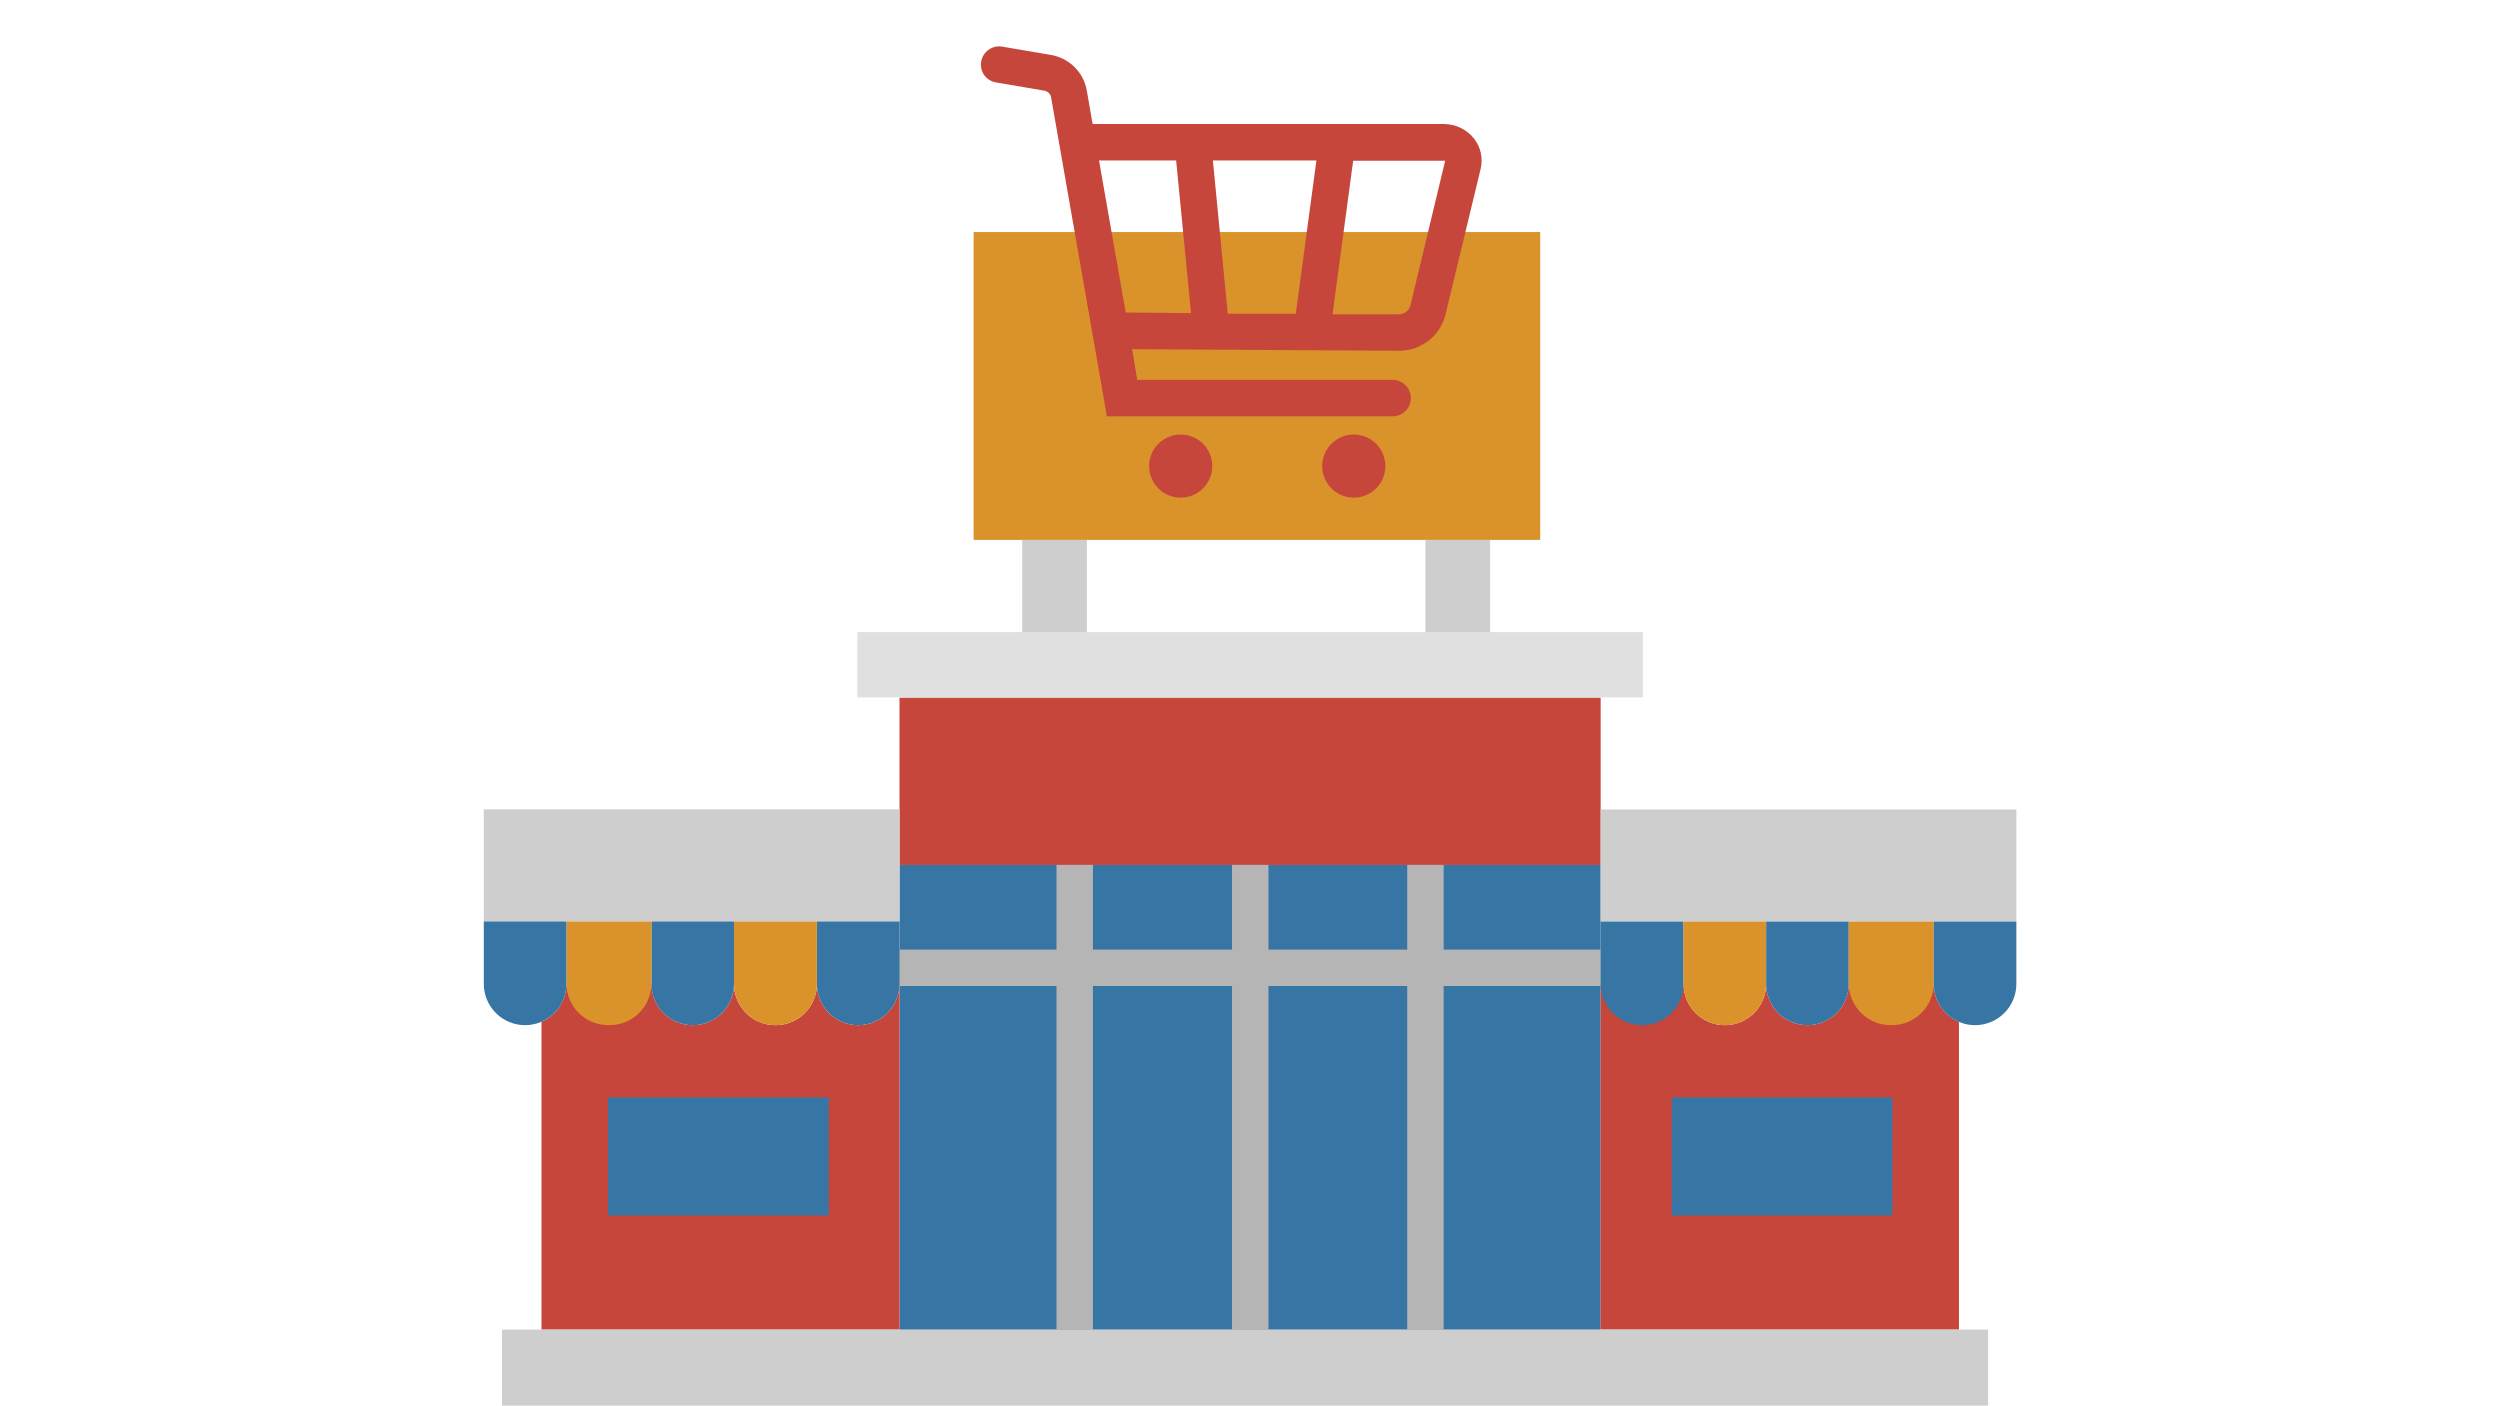 <svg xmlns="http://www.w3.org/2000/svg" xmlns:xlink="http://www.w3.org/1999/xlink" width="1920" zoomAndPan="magnify" viewBox="0 0 1440 810" height="1080" preserveAspectRatio="xMidYMid meet" version="1.0"><defs><clipPath id="57b0f08ab2"><path d="M 278.297 530 L 327 530 L 327 591 L 278.297 591 Z M 278.297 530 " clip-rule="nonzero"/></clipPath><clipPath id="4c38bc3c23"><path d="M 278.297 466 L 519 466 L 519 531 L 278.297 531 Z M 278.297 466 " clip-rule="nonzero"/></clipPath><clipPath id="7893d9ced3"><path d="M 1113 530 L 1161.797 530 L 1161.797 591 L 1113 591 Z M 1113 530 " clip-rule="nonzero"/></clipPath><clipPath id="a82d3cb651"><path d="M 921 466 L 1161.797 466 L 1161.797 531 L 921 531 Z M 921 466 " clip-rule="nonzero"/></clipPath><clipPath id="e4f9d24d51"><path d="M 289 765 L 1146 765 L 1146 809.727 L 289 809.727 Z M 289 765 " clip-rule="nonzero"/></clipPath></defs><rect x="-144" width="1728" fill="#ffffff" y="-81" height="972" fill-opacity="1"/><rect x="-144" width="1728" fill="#ffffff" y="-81" height="972" fill-opacity="1"/><path fill="#3775a4" d="M 518.117 498.184 L 921.977 498.184 L 921.977 765.969 L 518.117 765.969 Z M 518.117 498.184 " fill-opacity="1" fill-rule="nonzero"/><path fill="#c7463b" d="M 518.117 401.855 L 921.977 401.855 L 921.977 498.219 L 518.117 498.219 Z M 518.117 401.855 " fill-opacity="1" fill-rule="nonzero"/><path fill="#e0e0e0" d="M 493.805 364.094 L 946.289 364.094 L 946.289 401.699 L 493.805 401.699 Z M 493.805 364.094 " fill-opacity="1" fill-rule="nonzero"/><path fill="#b5b5b5" d="M 921.977 546.961 L 831.551 546.961 L 831.551 498.184 L 810.559 498.184 L 810.559 546.961 L 730.629 546.961 L 730.629 498.184 L 709.641 498.184 L 709.641 546.961 L 629.531 546.961 L 629.531 498.184 L 608.543 498.184 L 608.543 546.961 L 518.117 546.961 C 517.43 546.961 516.746 547.027 516.07 547.164 C 515.395 547.297 514.738 547.496 514.102 547.758 C 513.465 548.023 512.859 548.348 512.289 548.73 C 511.715 549.113 511.184 549.547 510.695 550.035 C 510.211 550.52 509.773 551.051 509.391 551.625 C 509.008 552.195 508.688 552.801 508.422 553.438 C 508.16 554.074 507.961 554.73 507.824 555.406 C 507.691 556.078 507.625 556.762 507.625 557.449 C 507.625 558.141 507.691 558.82 507.824 559.496 C 507.961 560.172 508.16 560.828 508.422 561.465 C 508.688 562.102 509.008 562.707 509.391 563.277 C 509.773 563.852 510.211 564.383 510.695 564.867 C 511.184 565.355 511.715 565.789 512.289 566.172 C 512.859 566.555 513.465 566.879 514.102 567.141 C 514.738 567.406 515.395 567.605 516.07 567.738 C 516.746 567.875 517.43 567.941 518.117 567.941 L 608.543 567.941 L 608.543 765.844 L 629.531 765.844 L 629.531 567.941 L 709.641 567.941 L 709.641 765.844 L 730.629 765.844 L 730.629 567.941 L 810.559 567.941 L 810.559 765.844 L 831.551 765.844 L 831.551 567.941 L 921.977 567.941 C 922.664 567.941 923.348 567.875 924.023 567.738 C 924.699 567.605 925.355 567.406 925.992 567.141 C 926.629 566.879 927.234 566.555 927.805 566.172 C 928.379 565.789 928.91 565.355 929.395 564.867 C 929.883 564.383 930.316 563.852 930.699 563.277 C 931.082 562.707 931.406 562.102 931.672 561.465 C 931.934 560.828 932.133 560.172 932.27 559.496 C 932.402 558.82 932.469 558.141 932.469 557.449 C 932.469 556.762 932.402 556.078 932.27 555.406 C 932.133 554.73 931.934 554.074 931.672 553.438 C 931.406 552.801 931.086 552.195 930.699 551.625 C 930.316 551.051 929.883 550.52 929.395 550.035 C 928.91 549.547 928.379 549.113 927.805 548.73 C 927.234 548.348 926.629 548.023 925.992 547.762 C 925.355 547.496 924.699 547.297 924.023 547.164 C 923.348 547.027 922.664 546.961 921.977 546.961 Z M 921.977 546.961 " fill-opacity="1" fill-rule="nonzero"/><path fill="#cecece" d="M 588.781 310.945 L 626.035 310.945 L 626.035 364.094 L 588.781 364.094 Z M 588.781 310.945 " fill-opacity="1" fill-rule="nonzero"/><path fill="#cecece" d="M 821.055 310.945 L 858.309 310.945 L 858.309 364.094 L 821.055 364.094 Z M 821.055 310.945 " fill-opacity="1" fill-rule="nonzero"/><path fill="#c7463b" d="M 375.219 566.715 C 375.219 567.496 375.258 568.273 375.336 569.047 C 375.41 569.82 375.523 570.59 375.676 571.355 C 375.828 572.117 376.02 572.875 376.242 573.617 C 376.469 574.363 376.73 575.098 377.031 575.816 C 377.328 576.535 377.66 577.238 378.027 577.926 C 378.395 578.613 378.797 579.277 379.23 579.926 C 379.66 580.574 380.125 581.199 380.621 581.801 C 381.113 582.402 381.637 582.98 382.188 583.527 C 382.738 584.078 383.312 584.602 383.918 585.098 C 384.52 585.59 385.145 586.055 385.793 586.484 C 386.438 586.918 387.105 587.32 387.793 587.688 C 388.48 588.051 389.184 588.387 389.902 588.684 C 390.625 588.98 391.355 589.242 392.102 589.469 C 392.848 589.695 393.602 589.883 394.367 590.035 C 395.129 590.188 395.898 590.301 396.676 590.379 C 397.449 590.453 398.227 590.492 399.008 590.492 C 399.785 590.492 400.562 590.453 401.34 590.379 C 402.113 590.301 402.883 590.188 403.648 590.035 C 404.41 589.883 405.168 589.695 405.91 589.469 C 406.656 589.242 407.391 588.98 408.109 588.684 C 408.828 588.387 409.531 588.051 410.219 587.688 C 410.906 587.32 411.574 586.918 412.223 586.484 C 412.871 586.055 413.496 585.59 414.098 585.098 C 414.699 584.602 415.277 584.078 415.828 583.527 C 416.379 582.98 416.902 582.402 417.395 581.801 C 417.891 581.199 418.352 580.574 418.785 579.926 C 419.219 579.277 419.617 578.613 419.984 577.926 C 420.352 577.238 420.684 576.535 420.984 575.816 C 421.281 575.098 421.543 574.363 421.77 573.617 C 421.996 572.875 422.184 572.117 422.336 571.355 C 422.488 570.59 422.602 569.82 422.68 569.047 C 422.758 568.273 422.793 567.496 422.793 566.715 C 422.793 567.496 422.832 568.273 422.91 569.047 C 422.984 569.82 423.098 570.59 423.25 571.355 C 423.402 572.117 423.594 572.875 423.82 573.617 C 424.043 574.363 424.309 575.098 424.605 575.816 C 424.902 576.535 425.234 577.238 425.602 577.926 C 425.969 578.613 426.371 579.277 426.805 579.926 C 427.234 580.574 427.699 581.199 428.195 581.801 C 428.688 582.402 429.211 582.98 429.762 583.527 C 430.312 584.078 430.887 584.602 431.492 585.098 C 432.094 585.59 432.719 586.055 433.367 586.484 C 434.012 586.918 434.68 587.32 435.367 587.688 C 436.055 588.051 436.758 588.387 437.477 588.684 C 438.199 588.98 438.93 589.242 439.676 589.469 C 440.422 589.695 441.176 589.883 441.941 590.035 C 442.703 590.188 443.473 590.301 444.25 590.379 C 445.023 590.453 445.801 590.492 446.582 590.492 L 446.758 590.492 C 447.535 590.492 448.312 590.453 449.086 590.379 C 449.863 590.301 450.633 590.188 451.398 590.035 C 452.16 589.883 452.914 589.695 453.66 589.469 C 454.406 589.242 455.141 588.98 455.859 588.684 C 456.578 588.387 457.281 588.055 457.969 587.688 C 458.656 587.32 459.324 586.918 459.973 586.484 C 460.621 586.055 461.246 585.59 461.848 585.098 C 462.449 584.602 463.027 584.078 463.578 583.527 C 464.129 582.98 464.648 582.402 465.145 581.801 C 465.637 581.199 466.102 580.574 466.535 579.926 C 466.969 579.277 467.367 578.613 467.734 577.926 C 468.102 577.238 468.434 576.535 468.734 575.816 C 469.031 575.098 469.293 574.363 469.52 573.617 C 469.746 572.875 469.934 572.117 470.086 571.355 C 470.238 570.59 470.352 569.82 470.43 569.047 C 470.504 568.273 470.543 567.496 470.543 566.715 C 470.543 567.496 470.582 568.273 470.656 569.047 C 470.734 569.82 470.848 570.59 471 571.355 C 471.152 572.117 471.34 572.875 471.566 573.617 C 471.793 574.363 472.055 575.098 472.355 575.816 C 472.652 576.535 472.984 577.238 473.352 577.926 C 473.719 578.613 474.121 579.277 474.551 579.926 C 474.984 580.574 475.449 581.199 475.941 581.801 C 476.438 582.402 476.961 582.98 477.512 583.527 C 478.062 584.078 478.637 584.602 479.238 585.098 C 479.844 585.59 480.469 586.055 481.113 586.484 C 481.762 586.918 482.43 587.32 483.117 587.688 C 483.805 588.051 484.508 588.387 485.227 588.684 C 485.949 588.98 486.68 589.242 487.426 589.469 C 488.172 589.695 488.926 589.883 489.691 590.035 C 490.453 590.188 491.223 590.301 492 590.379 C 492.773 590.453 493.551 590.492 494.332 590.492 C 495.109 590.492 495.887 590.453 496.664 590.379 C 497.438 590.301 498.207 590.188 498.973 590.035 C 499.734 589.883 500.488 589.695 501.234 589.469 C 501.98 589.242 502.715 588.98 503.434 588.684 C 504.152 588.387 504.855 588.051 505.543 587.688 C 506.23 587.32 506.898 586.918 507.547 586.484 C 508.195 586.055 508.82 585.59 509.422 585.098 C 510.023 584.602 510.602 584.078 511.152 583.527 C 511.703 582.98 512.223 582.402 512.719 581.801 C 513.211 581.199 513.676 580.574 514.109 579.926 C 514.543 579.277 514.941 578.613 515.309 577.926 C 515.676 577.238 516.008 576.535 516.309 575.816 C 516.605 575.098 516.867 574.363 517.094 573.617 C 517.32 572.875 517.508 572.117 517.66 571.355 C 517.812 570.59 517.926 569.82 518.004 569.047 C 518.078 568.273 518.117 567.496 518.117 566.715 L 518.117 765.844 L 311.902 765.844 L 311.902 588.57 C 312.961 588.105 313.98 587.57 314.961 586.961 C 315.938 586.348 316.871 585.672 317.75 584.926 C 318.633 584.184 319.457 583.379 320.223 582.516 C 320.988 581.648 321.688 580.734 322.32 579.77 C 322.953 578.805 323.512 577.801 324 576.754 C 324.488 575.711 324.898 574.633 325.23 573.527 C 325.562 572.426 325.816 571.301 325.984 570.16 C 326.156 569.02 326.242 567.871 326.246 566.715 C 326.309 567.457 326.406 568.191 326.539 568.922 C 326.672 569.648 326.836 570.371 327.035 571.086 C 327.234 571.801 327.465 572.504 327.727 573.199 C 327.992 573.891 328.289 574.57 328.617 575.238 C 328.941 575.902 329.301 576.551 329.688 577.184 C 330.074 577.816 330.492 578.43 330.938 579.023 C 331.379 579.617 331.852 580.188 332.352 580.738 C 332.848 581.289 333.371 581.816 333.918 582.316 C 334.461 582.816 335.031 583.293 335.621 583.742 C 336.215 584.191 336.824 584.609 337.453 585.004 C 338.082 585.395 338.73 585.758 339.395 586.09 C 340.059 586.422 340.734 586.723 341.426 586.992 C 342.117 587.262 342.82 587.496 343.535 587.699 C 344.246 587.906 344.969 588.074 345.699 588.211 C 346.426 588.348 347.16 588.453 347.898 588.52 C 348.637 588.59 349.379 588.625 350.121 588.625 C 350.863 588.625 351.602 588.59 352.344 588.52 C 353.082 588.453 353.816 588.348 354.543 588.211 C 355.273 588.074 355.996 587.906 356.707 587.699 C 357.422 587.496 358.125 587.262 358.816 586.992 C 359.508 586.723 360.184 586.422 360.848 586.09 C 361.512 585.758 362.16 585.395 362.789 585.004 C 363.418 584.609 364.027 584.191 364.617 583.742 C 365.211 583.293 365.777 582.816 366.324 582.316 C 366.871 581.816 367.395 581.289 367.891 580.738 C 368.391 580.188 368.859 579.617 369.305 579.023 C 369.75 578.43 370.168 577.816 370.555 577.184 C 370.941 576.551 371.297 575.902 371.625 575.238 C 371.953 574.57 372.25 573.891 372.512 573.199 C 372.777 572.504 373.008 571.801 373.207 571.086 C 373.406 570.371 373.57 569.648 373.703 568.922 C 373.836 568.191 373.934 567.457 373.996 566.715 Z M 375.219 566.715 " fill-opacity="1" fill-rule="nonzero"/><path fill="#3775a4" d="M 494.332 590.492 C 493.551 590.492 492.773 590.453 492 590.379 C 491.223 590.301 490.453 590.188 489.691 590.035 C 488.926 589.883 488.172 589.695 487.426 589.469 C 486.68 589.242 485.949 588.98 485.227 588.684 C 484.508 588.387 483.805 588.051 483.117 587.688 C 482.43 587.32 481.762 586.918 481.113 586.484 C 480.469 586.055 479.844 585.59 479.238 585.098 C 478.637 584.602 478.062 584.078 477.512 583.527 C 476.961 582.98 476.438 582.402 475.941 581.801 C 475.449 581.199 474.984 580.574 474.551 579.926 C 474.121 579.277 473.719 578.613 473.352 577.926 C 472.984 577.238 472.652 576.535 472.355 575.816 C 472.055 575.098 471.793 574.363 471.566 573.617 C 471.34 572.875 471.152 572.117 471 571.355 C 470.848 570.59 470.734 569.82 470.656 569.047 C 470.582 568.273 470.543 567.496 470.543 566.715 L 470.543 530.703 L 518.117 530.703 L 518.117 566.715 C 518.117 567.496 518.078 568.273 518.004 569.047 C 517.926 569.82 517.812 570.59 517.66 571.355 C 517.508 572.117 517.32 572.875 517.094 573.617 C 516.867 574.363 516.605 575.098 516.309 575.816 C 516.008 576.535 515.676 577.238 515.309 577.926 C 514.941 578.613 514.543 579.277 514.109 579.926 C 513.676 580.574 513.211 581.199 512.719 581.801 C 512.223 582.402 511.703 582.98 511.152 583.527 C 510.602 584.078 510.023 584.602 509.422 585.098 C 508.82 585.59 508.195 586.055 507.547 586.484 C 506.898 586.918 506.23 587.32 505.543 587.688 C 504.855 588.051 504.152 588.387 503.434 588.684 C 502.715 588.98 501.98 589.242 501.234 589.469 C 500.488 589.695 499.734 589.883 498.973 590.035 C 498.207 590.188 497.438 590.301 496.664 590.379 C 495.887 590.453 495.109 590.492 494.332 590.492 Z M 494.332 590.492 " fill-opacity="1" fill-rule="nonzero"/><path fill="#da922a" d="M 446.758 590.492 C 445.973 590.5 445.191 590.465 444.414 590.395 C 443.633 590.324 442.859 590.215 442.09 590.066 C 441.32 589.918 440.562 589.734 439.812 589.512 C 439.062 589.289 438.324 589.027 437.598 588.734 C 436.875 588.438 436.168 588.109 435.473 587.742 C 434.781 587.379 434.109 586.98 433.457 586.547 C 432.805 586.117 432.176 585.652 431.566 585.16 C 430.961 584.664 430.379 584.145 429.824 583.59 C 429.266 583.039 428.742 582.465 428.242 581.859 C 427.742 581.258 427.277 580.629 426.84 579.98 C 426.402 579.332 426 578.664 425.629 577.973 C 425.258 577.285 424.922 576.578 424.621 575.855 C 424.32 575.133 424.055 574.398 423.828 573.648 C 423.598 572.902 423.41 572.145 423.254 571.375 C 423.102 570.609 422.988 569.836 422.91 569.059 C 422.832 568.281 422.793 567.5 422.793 566.715 L 422.793 530.703 L 470.543 530.703 L 470.543 566.715 C 470.543 567.496 470.504 568.273 470.43 569.047 C 470.352 569.82 470.238 570.59 470.086 571.355 C 469.934 572.117 469.746 572.875 469.52 573.617 C 469.293 574.363 469.031 575.098 468.734 575.816 C 468.434 576.535 468.102 577.238 467.734 577.926 C 467.367 578.613 466.969 579.277 466.535 579.926 C 466.102 580.574 465.637 581.199 465.145 581.801 C 464.648 582.402 464.129 582.98 463.578 583.527 C 463.027 584.078 462.449 584.602 461.848 585.098 C 461.246 585.59 460.621 586.055 459.973 586.484 C 459.324 586.918 458.656 587.32 457.969 587.688 C 457.281 588.055 456.578 588.387 455.859 588.684 C 455.141 588.98 454.406 589.242 453.66 589.469 C 452.914 589.695 452.16 589.883 451.398 590.035 C 450.633 590.188 449.863 590.301 449.086 590.379 C 448.312 590.453 447.535 590.492 446.758 590.492 Z M 446.758 590.492 " fill-opacity="1" fill-rule="nonzero"/><path fill="#3775a4" d="M 399.008 590.492 C 398.227 590.492 397.449 590.453 396.676 590.379 C 395.898 590.301 395.129 590.188 394.367 590.035 C 393.602 589.883 392.848 589.695 392.102 589.469 C 391.355 589.242 390.625 588.98 389.902 588.684 C 389.184 588.387 388.48 588.051 387.793 587.688 C 387.105 587.32 386.438 586.918 385.793 586.484 C 385.145 586.055 384.52 585.59 383.918 585.098 C 383.312 584.602 382.738 584.078 382.188 583.527 C 381.637 582.98 381.113 582.402 380.621 581.801 C 380.125 581.199 379.66 580.574 379.23 579.926 C 378.797 579.277 378.395 578.613 378.027 577.926 C 377.66 577.238 377.328 576.535 377.031 575.816 C 376.73 575.098 376.469 574.363 376.242 573.617 C 376.02 572.875 375.828 572.117 375.676 571.355 C 375.523 570.59 375.41 569.82 375.336 569.047 C 375.258 568.273 375.219 567.496 375.219 566.715 L 375.219 530.703 L 422.793 530.703 L 422.793 566.715 C 422.793 567.496 422.758 568.273 422.68 569.047 C 422.602 569.82 422.488 570.59 422.336 571.355 C 422.184 572.117 421.996 572.875 421.77 573.617 C 421.543 574.363 421.281 575.098 420.984 575.816 C 420.684 576.535 420.352 577.238 419.984 577.926 C 419.617 578.613 419.219 579.277 418.785 579.926 C 418.352 580.574 417.891 581.199 417.395 581.801 C 416.902 582.402 416.379 582.98 415.828 583.527 C 415.277 584.078 414.699 584.602 414.098 585.098 C 413.496 585.59 412.871 586.055 412.223 586.484 C 411.574 586.918 410.906 587.32 410.219 587.688 C 409.531 588.051 408.828 588.387 408.109 588.684 C 407.391 588.98 406.656 589.242 405.91 589.469 C 405.168 589.695 404.41 589.883 403.648 590.035 C 402.883 590.188 402.113 590.301 401.34 590.379 C 400.562 590.453 399.785 590.492 399.008 590.492 Z M 399.008 590.492 " fill-opacity="1" fill-rule="nonzero"/><path fill="#da922a" d="M 350.734 590.492 C 349.941 590.504 349.152 590.477 348.367 590.41 C 347.578 590.344 346.793 590.242 346.016 590.098 C 345.238 589.957 344.473 589.773 343.711 589.555 C 342.949 589.34 342.203 589.082 341.469 588.793 C 340.734 588.5 340.016 588.172 339.312 587.809 C 338.609 587.449 337.926 587.051 337.262 586.621 C 336.602 586.191 335.957 585.73 335.34 585.238 C 334.723 584.746 334.129 584.227 333.562 583.676 C 332.996 583.125 332.457 582.547 331.945 581.945 C 331.438 581.34 330.957 580.711 330.508 580.062 C 330.059 579.41 329.645 578.742 329.262 578.051 C 328.879 577.355 328.531 576.648 328.215 575.922 C 327.902 575.199 327.625 574.457 327.387 573.707 C 327.145 572.953 326.941 572.191 326.777 571.418 C 326.613 570.645 326.484 569.863 326.395 569.078 C 326.309 568.293 326.258 567.508 326.246 566.715 L 326.246 530.703 L 375.219 530.703 L 375.219 566.715 C 375.207 567.508 375.16 568.293 375.07 569.078 C 374.98 569.863 374.852 570.645 374.688 571.418 C 374.523 572.191 374.32 572.953 374.078 573.707 C 373.84 574.457 373.562 575.199 373.25 575.922 C 372.938 576.648 372.59 577.355 372.207 578.051 C 371.824 578.742 371.406 579.41 370.957 580.062 C 370.508 580.711 370.031 581.34 369.52 581.945 C 369.008 582.547 368.469 583.125 367.902 583.676 C 367.336 584.227 366.742 584.746 366.125 585.238 C 365.508 585.73 364.867 586.191 364.203 586.621 C 363.539 587.051 362.855 587.449 362.152 587.809 C 361.449 588.172 360.73 588.5 359.996 588.793 C 359.262 589.082 358.516 589.34 357.754 589.555 C 356.996 589.773 356.227 589.957 355.449 590.098 C 354.672 590.242 353.887 590.344 353.102 590.41 C 352.312 590.477 351.523 590.504 350.734 590.492 Z M 350.734 590.492 " fill-opacity="1" fill-rule="nonzero"/><g clip-path="url(#57b0f08ab2)"><path fill="#3775a4" d="M 302.457 590.492 C 301.68 590.492 300.902 590.453 300.129 590.379 C 299.352 590.301 298.582 590.188 297.816 590.035 C 297.055 589.883 296.301 589.695 295.555 589.469 C 294.809 589.242 294.074 588.98 293.355 588.684 C 292.637 588.387 291.934 588.051 291.246 587.688 C 290.559 587.32 289.891 586.918 289.242 586.484 C 288.594 586.055 287.969 585.59 287.367 585.098 C 286.766 584.602 286.191 584.078 285.641 583.527 C 285.09 582.98 284.566 582.402 284.07 581.801 C 283.578 581.199 283.113 580.574 282.68 579.926 C 282.246 579.277 281.848 578.613 281.48 577.926 C 281.113 577.238 280.781 576.535 280.48 575.816 C 280.184 575.098 279.922 574.363 279.695 573.617 C 279.469 572.875 279.281 572.117 279.129 571.355 C 278.977 570.59 278.863 569.82 278.785 569.047 C 278.711 568.273 278.672 567.496 278.672 566.715 L 278.672 530.703 L 326.246 530.703 L 326.246 566.715 C 326.246 567.496 326.207 568.273 326.133 569.047 C 326.055 569.82 325.941 570.59 325.789 571.355 C 325.637 572.117 325.449 572.875 325.223 573.617 C 324.996 574.363 324.734 575.098 324.434 575.816 C 324.137 576.535 323.805 577.238 323.438 577.926 C 323.07 578.613 322.672 579.277 322.238 579.926 C 321.805 580.574 321.34 581.199 320.848 581.801 C 320.352 582.402 319.828 582.98 319.277 583.527 C 318.727 584.078 318.152 584.602 317.551 585.098 C 316.945 585.59 316.32 586.055 315.676 586.484 C 315.027 586.918 314.359 587.32 313.672 587.688 C 312.984 588.051 312.281 588.387 311.562 588.684 C 310.844 588.98 310.109 589.242 309.363 589.469 C 308.617 589.695 307.863 589.883 307.098 590.035 C 306.336 590.188 305.566 590.301 304.789 590.379 C 304.016 590.453 303.238 590.492 302.457 590.492 Z M 302.457 590.492 " fill-opacity="1" fill-rule="nonzero"/></g><g clip-path="url(#4c38bc3c23)"><path fill="#cecece" d="M 278.672 466.191 L 518.117 466.191 L 518.117 530.598 L 278.672 530.598 Z M 278.672 466.191 " fill-opacity="1" fill-rule="nonzero"/></g><path fill="#3775a4" d="M 350.207 632.102 L 477.363 632.102 L 477.363 700.129 L 350.207 700.129 Z M 350.207 632.102 " fill-opacity="1" fill-rule="nonzero"/><path fill="#c7463b" d="M 1064.875 566.715 C 1064.875 567.496 1064.836 568.273 1064.758 569.047 C 1064.684 569.82 1064.566 570.59 1064.418 571.355 C 1064.266 572.117 1064.074 572.875 1063.848 573.617 C 1063.621 574.363 1063.359 575.098 1063.062 575.816 C 1062.766 576.535 1062.434 577.238 1062.062 577.926 C 1061.695 578.613 1061.297 579.277 1060.863 579.926 C 1060.43 580.574 1059.969 581.199 1059.473 581.801 C 1058.98 582.402 1058.457 582.98 1057.906 583.527 C 1057.355 584.078 1056.777 584.602 1056.176 585.098 C 1055.574 585.59 1054.949 586.055 1054.301 586.484 C 1053.652 586.918 1052.988 587.32 1052.301 587.688 C 1051.613 588.051 1050.91 588.387 1050.188 588.684 C 1049.469 588.98 1048.738 589.242 1047.992 589.469 C 1047.246 589.695 1046.492 589.883 1045.727 590.035 C 1044.961 590.188 1044.191 590.301 1043.418 590.379 C 1042.641 590.453 1041.863 590.492 1041.086 590.492 C 1040.309 590.492 1039.531 590.453 1038.754 590.379 C 1037.98 590.301 1037.211 590.188 1036.445 590.035 C 1035.68 589.883 1034.926 589.695 1034.18 589.469 C 1033.434 589.242 1032.703 588.98 1031.984 588.684 C 1031.262 588.387 1030.559 588.051 1029.871 587.688 C 1029.188 587.32 1028.52 586.918 1027.871 586.484 C 1027.223 586.055 1026.598 585.59 1025.996 585.098 C 1025.395 584.602 1024.816 584.078 1024.266 583.527 C 1023.715 582.98 1023.191 582.402 1022.699 581.801 C 1022.203 581.199 1021.742 580.574 1021.309 579.926 C 1020.875 579.277 1020.477 578.613 1020.109 577.926 C 1019.742 577.238 1019.406 576.535 1019.109 575.816 C 1018.812 575.098 1018.551 574.363 1018.324 573.617 C 1018.098 572.875 1017.906 572.117 1017.758 571.355 C 1017.605 570.59 1017.488 569.82 1017.414 569.047 C 1017.336 568.273 1017.301 567.496 1017.301 566.715 C 1017.301 567.496 1017.262 568.273 1017.184 569.047 C 1017.109 569.82 1016.992 570.59 1016.84 571.355 C 1016.691 572.117 1016.5 572.875 1016.273 573.617 C 1016.047 574.363 1015.785 575.098 1015.488 575.816 C 1015.191 576.535 1014.855 577.238 1014.488 577.926 C 1014.121 578.613 1013.723 579.277 1013.289 579.926 C 1012.855 580.574 1012.395 581.199 1011.898 581.801 C 1011.406 582.402 1010.883 582.98 1010.332 583.527 C 1009.781 584.078 1009.203 584.602 1008.602 585.098 C 1008 585.59 1007.375 586.055 1006.727 586.484 C 1006.078 586.918 1005.41 587.32 1004.727 587.688 C 1004.039 588.051 1003.336 588.387 1002.613 588.684 C 1001.895 588.98 1001.164 589.242 1000.418 589.469 C 999.672 589.695 998.918 589.883 998.152 590.035 C 997.387 590.188 996.617 590.301 995.844 590.379 C 995.066 590.453 994.289 590.492 993.512 590.492 C 992.734 590.492 991.957 590.453 991.18 590.379 C 990.406 590.301 989.637 590.188 988.871 590.035 C 988.105 589.883 987.352 589.695 986.605 589.469 C 985.859 589.242 985.129 588.98 984.41 588.684 C 983.688 588.387 982.984 588.051 982.297 587.688 C 981.613 587.32 980.945 586.918 980.297 586.484 C 979.648 586.055 979.023 585.59 978.422 585.098 C 977.82 584.602 977.242 584.078 976.691 583.527 C 976.141 582.98 975.617 582.402 975.125 581.801 C 974.629 581.199 974.168 580.574 973.734 579.926 C 973.301 579.277 972.902 578.613 972.531 577.926 C 972.164 577.238 971.832 576.535 971.535 575.816 C 971.238 575.098 970.977 574.363 970.75 573.617 C 970.523 572.875 970.332 572.117 970.18 571.355 C 970.031 570.59 969.914 569.82 969.84 569.047 C 969.762 568.273 969.723 567.496 969.723 566.715 C 969.66 567.457 969.562 568.191 969.434 568.922 C 969.301 569.648 969.137 570.371 968.938 571.086 C 968.738 571.801 968.508 572.504 968.242 573.199 C 967.977 573.891 967.684 574.57 967.355 575.238 C 967.027 575.902 966.672 576.551 966.281 577.184 C 965.895 577.816 965.48 578.43 965.035 579.023 C 964.59 579.617 964.117 580.188 963.621 580.738 C 963.125 581.289 962.602 581.816 962.055 582.316 C 961.508 582.816 960.938 583.293 960.348 583.742 C 959.758 584.191 959.148 584.609 958.516 585.004 C 957.887 585.395 957.242 585.758 956.578 586.09 C 955.914 586.422 955.234 586.723 954.543 586.992 C 953.852 587.262 953.152 587.496 952.438 587.699 C 951.723 587.906 951.004 588.074 950.273 588.211 C 949.543 588.348 948.809 588.453 948.07 588.52 C 947.332 588.59 946.594 588.625 945.852 588.625 C 945.109 588.625 944.367 588.59 943.629 588.52 C 942.891 588.453 942.156 588.348 941.426 588.211 C 940.695 588.074 939.977 587.906 939.262 587.699 C 938.551 587.496 937.848 587.262 937.156 586.992 C 936.465 586.723 935.785 586.422 935.121 586.09 C 934.461 585.758 933.812 585.395 933.184 585.004 C 932.551 584.609 931.941 584.191 931.352 583.742 C 930.762 583.293 930.191 582.816 929.645 582.316 C 929.098 581.816 928.578 581.289 928.078 580.738 C 927.582 580.188 927.109 579.617 926.664 579.023 C 926.223 578.43 925.805 577.816 925.418 577.184 C 925.031 576.551 924.672 575.902 924.344 575.238 C 924.016 574.57 923.723 573.891 923.457 573.199 C 923.191 572.504 922.961 571.801 922.762 571.086 C 922.562 570.371 922.398 569.648 922.27 568.922 C 922.137 568.191 922.039 567.457 921.977 566.715 L 921.977 765.844 L 1128.363 765.844 L 1128.363 588.57 C 1127.297 588.117 1126.266 587.59 1125.273 586.988 C 1124.281 586.387 1123.34 585.715 1122.445 584.973 C 1121.555 584.234 1120.719 583.43 1119.945 582.57 C 1119.168 581.707 1118.461 580.793 1117.816 579.824 C 1117.176 578.859 1116.609 577.852 1116.113 576.801 C 1115.617 575.754 1115.203 574.672 1114.867 573.562 C 1114.531 572.453 1114.277 571.324 1114.105 570.176 C 1113.934 569.031 1113.848 567.875 1113.848 566.715 C 1113.785 567.457 1113.688 568.191 1113.555 568.922 C 1113.422 569.648 1113.258 570.371 1113.059 571.086 C 1112.859 571.801 1112.629 572.504 1112.363 573.199 C 1112.102 573.891 1111.805 574.57 1111.477 575.238 C 1111.148 575.902 1110.793 576.551 1110.406 577.184 C 1110.016 577.816 1109.602 578.43 1109.156 579.023 C 1108.711 579.617 1108.242 580.188 1107.742 580.738 C 1107.246 581.289 1106.723 581.816 1106.176 582.316 C 1105.629 582.816 1105.062 583.293 1104.469 583.742 C 1103.879 584.191 1103.27 584.609 1102.641 585.004 C 1102.012 585.395 1101.363 585.758 1100.699 586.09 C 1100.035 586.422 1099.359 586.723 1098.668 586.992 C 1097.977 587.262 1097.273 587.496 1096.559 587.699 C 1095.848 587.906 1095.125 588.074 1094.395 588.211 C 1093.668 588.348 1092.934 588.453 1092.195 588.52 C 1091.453 588.59 1090.715 588.625 1089.973 588.625 C 1089.23 588.625 1088.488 588.59 1087.75 588.52 C 1087.012 588.453 1086.277 588.348 1085.551 588.211 C 1084.82 588.074 1084.098 587.906 1083.387 587.699 C 1082.672 587.496 1081.969 587.262 1081.277 586.992 C 1080.586 586.723 1079.91 586.422 1079.246 586.09 C 1078.582 585.758 1077.934 585.395 1077.305 585.004 C 1076.676 584.609 1076.066 584.191 1075.473 583.742 C 1074.883 583.293 1074.316 582.816 1073.77 582.316 C 1073.223 581.816 1072.699 581.289 1072.203 580.738 C 1071.703 580.188 1071.234 579.617 1070.789 579.023 C 1070.344 578.43 1069.926 577.816 1069.539 577.184 C 1069.152 576.551 1068.793 575.902 1068.469 575.238 C 1068.141 574.57 1067.844 573.891 1067.578 573.199 C 1067.316 572.504 1067.086 571.801 1066.887 571.086 C 1066.688 570.371 1066.523 569.648 1066.391 568.922 C 1066.258 568.191 1066.16 567.457 1066.098 566.715 Z M 1064.875 566.715 " fill-opacity="1" fill-rule="nonzero"/><path fill="#3775a4" d="M 945.762 590.492 C 946.547 590.5 947.328 590.465 948.105 590.395 C 948.887 590.324 949.66 590.215 950.43 590.066 C 951.195 589.918 951.957 589.734 952.707 589.512 C 953.457 589.289 954.195 589.027 954.918 588.734 C 955.645 588.438 956.352 588.109 957.043 587.742 C 957.738 587.379 958.41 586.98 959.062 586.547 C 959.715 586.117 960.344 585.652 960.953 585.16 C 961.559 584.664 962.141 584.141 962.695 583.59 C 963.25 583.039 963.777 582.465 964.277 581.859 C 964.773 581.258 965.242 580.629 965.68 579.98 C 966.117 579.332 966.52 578.664 966.891 577.973 C 967.262 577.285 967.598 576.578 967.898 575.855 C 968.199 575.133 968.461 574.398 968.691 573.648 C 968.918 572.902 969.109 572.145 969.262 571.375 C 969.418 570.609 969.531 569.836 969.609 569.059 C 969.688 568.281 969.727 567.5 969.723 566.715 L 969.723 530.703 L 921.977 530.703 L 921.977 566.715 C 921.977 567.496 922.012 568.273 922.09 569.047 C 922.168 569.82 922.281 570.59 922.434 571.355 C 922.586 572.117 922.773 572.875 923 573.617 C 923.227 574.363 923.488 575.098 923.785 575.816 C 924.086 576.535 924.418 577.238 924.785 577.926 C 925.152 578.613 925.551 579.277 925.984 579.926 C 926.418 580.574 926.879 581.199 927.375 581.801 C 927.867 582.402 928.391 582.98 928.941 583.527 C 929.492 584.078 930.07 584.602 930.672 585.098 C 931.273 585.59 931.898 586.055 932.547 586.484 C 933.195 586.918 933.863 587.32 934.551 587.688 C 935.234 588.051 935.941 588.387 936.66 588.684 C 937.379 588.98 938.113 589.242 938.855 589.469 C 939.602 589.695 940.359 589.883 941.121 590.035 C 941.887 590.188 942.656 590.301 943.43 590.379 C 944.207 590.453 944.984 590.492 945.762 590.492 Z M 945.762 590.492 " fill-opacity="1" fill-rule="nonzero"/><path fill="#da922a" d="M 993.512 590.492 C 994.289 590.492 995.066 590.453 995.844 590.379 C 996.617 590.301 997.387 590.188 998.152 590.035 C 998.918 589.883 999.672 589.695 1000.418 589.469 C 1001.164 589.242 1001.895 588.98 1002.613 588.684 C 1003.336 588.387 1004.039 588.051 1004.727 587.688 C 1005.41 587.32 1006.078 586.918 1006.727 586.484 C 1007.375 586.055 1008 585.59 1008.602 585.098 C 1009.203 584.602 1009.781 584.078 1010.332 583.527 C 1010.883 582.98 1011.406 582.402 1011.898 581.801 C 1012.395 581.199 1012.855 580.574 1013.289 579.926 C 1013.723 579.277 1014.121 578.613 1014.488 577.926 C 1014.855 577.238 1015.191 576.535 1015.488 575.816 C 1015.785 575.098 1016.047 574.363 1016.273 573.617 C 1016.5 572.875 1016.691 572.117 1016.844 571.355 C 1016.992 570.59 1017.109 569.82 1017.184 569.047 C 1017.262 568.273 1017.301 567.496 1017.301 566.715 L 1017.301 530.703 L 969.723 530.703 L 969.723 566.715 C 969.727 567.496 969.762 568.273 969.84 569.047 C 969.914 569.82 970.031 570.59 970.18 571.355 C 970.332 572.117 970.523 572.875 970.75 573.617 C 970.977 574.363 971.238 575.098 971.535 575.816 C 971.832 576.535 972.168 577.238 972.535 577.926 C 972.902 578.613 973.301 579.277 973.734 579.926 C 974.168 580.574 974.629 581.199 975.125 581.801 C 975.617 582.402 976.141 582.98 976.691 583.527 C 977.242 584.078 977.82 584.602 978.422 585.098 C 979.023 585.59 979.648 586.055 980.297 586.484 C 980.945 586.918 981.613 587.32 982.297 587.688 C 982.984 588.051 983.688 588.387 984.41 588.684 C 985.129 588.98 985.859 589.242 986.605 589.469 C 987.352 589.695 988.105 589.883 988.871 590.035 C 989.637 590.188 990.406 590.301 991.18 590.379 C 991.957 590.453 992.734 590.492 993.512 590.492 Z M 993.512 590.492 " fill-opacity="1" fill-rule="nonzero"/><path fill="#3775a4" d="M 1041.086 590.492 C 1041.863 590.492 1042.641 590.453 1043.418 590.379 C 1044.191 590.301 1044.961 590.188 1045.727 590.035 C 1046.492 589.883 1047.246 589.695 1047.992 589.469 C 1048.738 589.242 1049.469 588.98 1050.188 588.684 C 1050.91 588.387 1051.613 588.051 1052.301 587.688 C 1052.988 587.32 1053.652 586.918 1054.301 586.484 C 1054.949 586.055 1055.574 585.59 1056.176 585.098 C 1056.777 584.602 1057.355 584.078 1057.906 583.527 C 1058.457 582.98 1058.98 582.402 1059.473 581.801 C 1059.969 581.199 1060.43 580.574 1060.863 579.926 C 1061.297 579.277 1061.695 578.613 1062.066 577.926 C 1062.434 577.238 1062.766 576.535 1063.062 575.816 C 1063.359 575.098 1063.621 574.363 1063.848 573.617 C 1064.074 572.875 1064.266 572.117 1064.418 571.355 C 1064.566 570.59 1064.684 569.82 1064.758 569.047 C 1064.836 568.273 1064.875 567.496 1064.875 566.715 L 1064.875 530.703 L 1017.301 530.703 L 1017.301 566.715 C 1017.301 567.496 1017.336 568.273 1017.414 569.047 C 1017.488 569.82 1017.605 570.59 1017.758 571.355 C 1017.906 572.117 1018.098 572.875 1018.324 573.617 C 1018.551 574.363 1018.812 575.098 1019.109 575.816 C 1019.406 576.535 1019.742 577.238 1020.109 577.926 C 1020.477 578.613 1020.875 579.277 1021.309 579.926 C 1021.742 580.574 1022.203 581.199 1022.699 581.801 C 1023.191 582.402 1023.715 582.98 1024.266 583.527 C 1024.816 584.078 1025.395 584.602 1025.996 585.098 C 1026.598 585.59 1027.223 586.055 1027.871 586.484 C 1028.52 586.918 1029.188 587.32 1029.871 587.688 C 1030.559 588.051 1031.262 588.387 1031.984 588.684 C 1032.703 588.98 1033.434 589.242 1034.18 589.469 C 1034.926 589.695 1035.68 589.883 1036.445 590.035 C 1037.211 590.188 1037.98 590.301 1038.754 590.379 C 1039.531 590.453 1040.309 590.492 1041.086 590.492 Z M 1041.086 590.492 " fill-opacity="1" fill-rule="nonzero"/><path fill="#da922a" d="M 1089.359 590.492 C 1090.152 590.504 1090.941 590.477 1091.727 590.41 C 1092.516 590.344 1093.297 590.242 1094.074 590.098 C 1094.852 589.957 1095.621 589.773 1096.383 589.555 C 1097.141 589.34 1097.891 589.082 1098.625 588.793 C 1099.359 588.5 1100.078 588.172 1100.781 587.809 C 1101.484 587.449 1102.164 587.051 1102.828 586.621 C 1103.492 586.191 1104.133 585.73 1104.754 585.238 C 1105.371 584.746 1105.965 584.227 1106.531 583.676 C 1107.098 583.125 1107.637 582.547 1108.148 581.945 C 1108.656 581.34 1109.137 580.711 1109.586 580.062 C 1110.035 579.41 1110.449 578.742 1110.832 578.051 C 1111.215 577.355 1111.562 576.648 1111.875 575.922 C 1112.191 575.199 1112.465 574.457 1112.707 573.707 C 1112.945 572.953 1113.148 572.191 1113.316 571.418 C 1113.48 570.645 1113.609 569.863 1113.695 569.078 C 1113.785 568.293 1113.836 567.508 1113.848 566.715 L 1113.848 530.703 L 1064.875 530.703 L 1064.875 566.715 C 1064.883 567.508 1064.934 568.293 1065.023 569.078 C 1065.113 569.863 1065.238 570.645 1065.406 571.418 C 1065.57 572.191 1065.773 572.953 1066.012 573.707 C 1066.254 574.457 1066.531 575.199 1066.844 575.922 C 1067.156 576.648 1067.504 577.355 1067.887 578.051 C 1068.27 578.742 1068.688 579.41 1069.133 580.062 C 1069.582 580.711 1070.062 581.34 1070.574 581.945 C 1071.082 582.547 1071.621 583.125 1072.191 583.676 C 1072.758 584.227 1073.348 584.746 1073.969 585.238 C 1074.586 585.73 1075.227 586.191 1075.891 586.621 C 1076.555 587.051 1077.238 587.449 1077.941 587.809 C 1078.645 588.172 1079.363 588.5 1080.098 588.793 C 1080.832 589.082 1081.578 589.34 1082.34 589.555 C 1083.098 589.773 1083.867 589.957 1084.645 590.098 C 1085.422 590.242 1086.203 590.344 1086.992 590.41 C 1087.781 590.477 1088.57 590.504 1089.359 590.492 Z M 1089.359 590.492 " fill-opacity="1" fill-rule="nonzero"/><g clip-path="url(#7893d9ced3)"><path fill="#3775a4" d="M 1137.633 590.492 C 1138.414 590.492 1139.191 590.453 1139.965 590.379 C 1140.742 590.301 1141.512 590.188 1142.273 590.035 C 1143.039 589.883 1143.793 589.695 1144.539 589.469 C 1145.285 589.242 1146.016 588.98 1146.738 588.684 C 1147.457 588.387 1148.16 588.051 1148.848 587.688 C 1149.535 587.32 1150.203 586.918 1150.848 586.484 C 1151.496 586.055 1152.121 585.59 1152.723 585.098 C 1153.328 584.602 1153.902 584.078 1154.453 583.527 C 1155.004 582.98 1155.527 582.402 1156.023 581.801 C 1156.516 581.199 1156.98 580.574 1157.414 579.926 C 1157.844 579.277 1158.246 578.613 1158.613 577.926 C 1158.98 577.238 1159.312 576.535 1159.609 575.816 C 1159.91 575.098 1160.172 574.363 1160.398 573.617 C 1160.625 572.875 1160.812 572.117 1160.965 571.355 C 1161.117 570.59 1161.23 569.82 1161.309 569.047 C 1161.383 568.273 1161.422 567.496 1161.422 566.715 L 1161.422 530.703 L 1113.848 530.703 L 1113.848 566.715 C 1113.848 567.496 1113.887 568.273 1113.961 569.047 C 1114.039 569.82 1114.152 570.59 1114.305 571.355 C 1114.457 572.117 1114.645 572.875 1114.871 573.617 C 1115.098 574.363 1115.359 575.098 1115.656 575.816 C 1115.957 576.535 1116.289 577.238 1116.656 577.926 C 1117.023 578.613 1117.422 579.277 1117.855 579.926 C 1118.289 580.574 1118.754 581.199 1119.246 581.801 C 1119.742 582.402 1120.262 582.98 1120.812 583.527 C 1121.363 584.078 1121.941 584.602 1122.543 585.098 C 1123.145 585.59 1123.77 586.055 1124.418 586.484 C 1125.066 586.918 1125.734 587.32 1126.422 587.688 C 1127.109 588.051 1127.812 588.387 1128.531 588.684 C 1129.25 588.98 1129.984 589.242 1130.73 589.469 C 1131.473 589.695 1132.23 589.883 1132.992 590.035 C 1133.758 590.188 1134.527 590.301 1135.301 590.379 C 1136.078 590.453 1136.855 590.492 1137.633 590.492 Z M 1137.633 590.492 " fill-opacity="1" fill-rule="nonzero"/></g><g clip-path="url(#a82d3cb651)"><path fill="#cecece" d="M 1161.422 530.703 L 921.977 530.703 L 921.977 466.297 L 1161.422 466.297 Z M 1161.422 530.703 " fill-opacity="1" fill-rule="nonzero"/></g><path fill="#3775a4" d="M 962.902 632.102 L 1090.059 632.102 L 1090.059 700.129 L 962.902 700.129 Z M 962.902 632.102 " fill-opacity="1" fill-rule="nonzero"/><path fill="#da922a" d="M 560.793 133.668 L 887.168 133.668 L 887.168 310.98 L 560.793 310.98 Z M 560.793 133.668 " fill-opacity="1" fill-rule="nonzero"/><path fill="#c7463b" d="M 849.039 79.824 C 848.004 78.52 846.836 77.348 845.535 76.305 C 844.234 75.266 842.836 74.383 841.34 73.656 C 839.84 72.93 838.277 72.379 836.656 72.004 C 835.035 71.629 833.391 71.438 831.723 71.43 L 629.359 71.43 L 626.035 52.375 C 625.82 51.066 625.5 49.785 625.082 48.527 C 624.664 47.273 624.152 46.055 623.539 44.879 C 622.93 43.703 622.23 42.582 621.445 41.516 C 620.656 40.453 619.789 39.453 618.844 38.527 C 617.898 37.598 616.887 36.746 615.809 35.977 C 614.73 35.211 613.598 34.531 612.41 33.938 C 611.223 33.348 610 32.855 608.734 32.457 C 607.469 32.059 606.184 31.766 604.871 31.57 L 577.234 26.852 C 576.559 26.738 575.875 26.691 575.191 26.711 C 574.504 26.734 573.824 26.82 573.156 26.977 C 572.488 27.129 571.84 27.348 571.215 27.629 C 570.586 27.906 569.992 28.246 569.434 28.645 C 568.875 29.043 568.359 29.492 567.887 29.988 C 567.414 30.488 566.996 31.027 566.629 31.609 C 566.262 32.188 565.957 32.801 565.711 33.441 C 565.465 34.082 565.285 34.742 565.168 35.418 C 565.043 36.094 564.984 36.781 565 37.469 C 565.012 38.16 565.09 38.84 565.238 39.516 C 565.391 40.188 565.602 40.84 565.883 41.469 C 566.164 42.102 566.504 42.695 566.902 43.258 C 567.301 43.82 567.754 44.34 568.258 44.809 C 568.762 45.281 569.305 45.699 569.891 46.062 C 570.48 46.426 571.098 46.727 571.742 46.965 C 572.391 47.203 573.055 47.375 573.738 47.48 L 601.371 52.199 C 601.855 52.262 602.32 52.395 602.762 52.598 C 603.207 52.801 603.605 53.07 603.969 53.398 C 604.328 53.727 604.629 54.102 604.875 54.523 C 605.117 54.945 605.293 55.395 605.395 55.871 L 637.578 239.789 L 802.164 239.789 C 802.855 239.789 803.535 239.723 804.211 239.59 C 804.887 239.453 805.543 239.254 806.18 238.992 C 806.816 238.727 807.422 238.406 807.996 238.023 C 808.566 237.641 809.098 237.203 809.586 236.719 C 810.074 236.23 810.508 235.699 810.891 235.129 C 811.273 234.555 811.598 233.949 811.859 233.316 C 812.125 232.68 812.324 232.023 812.457 231.348 C 812.594 230.672 812.66 229.988 812.66 229.301 C 812.66 228.613 812.594 227.93 812.457 227.254 C 812.324 226.578 812.125 225.922 811.859 225.285 C 811.598 224.648 811.273 224.047 810.891 223.473 C 810.508 222.898 810.074 222.371 809.586 221.883 C 809.098 221.395 808.566 220.961 807.996 220.578 C 807.422 220.195 806.816 219.871 806.18 219.609 C 805.543 219.344 804.887 219.148 804.211 219.012 C 803.535 218.879 802.855 218.812 802.164 218.812 L 655.07 218.812 L 652.094 201.152 L 805.137 202.027 L 805.312 202.027 C 806.859 202.062 808.402 201.969 809.934 201.746 C 811.465 201.52 812.965 201.168 814.438 200.691 C 815.91 200.215 817.332 199.613 818.703 198.895 C 820.074 198.176 821.375 197.348 822.609 196.41 C 823.84 195.473 824.98 194.438 826.039 193.305 C 827.094 192.172 828.047 190.961 828.898 189.668 C 829.746 188.375 830.484 187.02 831.105 185.602 C 831.727 184.184 832.223 182.723 832.598 181.223 L 852.887 97.133 C 853.238 95.637 853.414 94.121 853.426 92.586 C 853.434 91.055 853.27 89.535 852.938 88.039 C 852.605 86.539 852.109 85.098 851.449 83.711 C 850.793 82.324 849.988 81.027 849.039 79.824 Z M 698.621 92.41 L 758.262 92.41 L 746.371 180.699 L 707.191 180.699 Z M 633.031 92.41 L 677.457 92.41 L 686.027 180.348 L 648.422 180 Z M 812.309 176.328 C 812.062 177.047 811.707 177.711 811.246 178.316 C 810.781 178.922 810.234 179.434 809.605 179.859 C 808.973 180.289 808.289 180.602 807.555 180.805 C 806.82 181.008 806.074 181.09 805.312 181.047 L 767.535 181.047 L 779.426 92.586 L 832.422 92.586 Z M 812.309 176.328 " fill-opacity="1" fill-rule="nonzero"/><path fill="#c7463b" d="M 698.27 268.461 C 698.27 269.059 698.242 269.652 698.184 270.242 C 698.125 270.836 698.039 271.426 697.922 272.008 C 697.805 272.594 697.66 273.168 697.488 273.738 C 697.316 274.309 697.113 274.871 696.887 275.418 C 696.656 275.969 696.402 276.508 696.121 277.031 C 695.844 277.559 695.535 278.066 695.203 278.562 C 694.875 279.059 694.52 279.535 694.141 279.996 C 693.766 280.457 693.363 280.898 692.941 281.316 C 692.523 281.738 692.082 282.141 691.621 282.516 C 691.16 282.895 690.684 283.25 690.188 283.578 C 689.691 283.91 689.18 284.215 688.656 284.496 C 688.129 284.777 687.594 285.031 687.043 285.258 C 686.492 285.488 685.93 285.688 685.359 285.859 C 684.789 286.035 684.215 286.18 683.629 286.293 C 683.047 286.41 682.457 286.496 681.863 286.555 C 681.27 286.613 680.676 286.645 680.082 286.645 C 679.484 286.645 678.891 286.613 678.297 286.555 C 677.703 286.496 677.117 286.41 676.531 286.293 C 675.949 286.18 675.371 286.035 674.801 285.859 C 674.23 285.688 673.668 285.488 673.121 285.258 C 672.57 285.031 672.031 284.777 671.504 284.496 C 670.98 284.215 670.469 283.91 669.973 283.578 C 669.48 283.25 669 282.895 668.539 282.516 C 668.082 282.141 667.641 281.738 667.219 281.316 C 666.797 280.898 666.398 280.457 666.02 279.996 C 665.641 279.535 665.285 279.059 664.957 278.562 C 664.625 278.066 664.32 277.559 664.039 277.031 C 663.758 276.508 663.504 275.969 663.273 275.418 C 663.047 274.871 662.848 274.309 662.672 273.738 C 662.5 273.168 662.355 272.594 662.238 272.008 C 662.125 271.426 662.035 270.836 661.977 270.242 C 661.918 269.652 661.891 269.059 661.891 268.461 C 661.891 267.867 661.918 267.273 661.977 266.68 C 662.035 266.086 662.125 265.5 662.238 264.914 C 662.355 264.332 662.5 263.754 662.672 263.184 C 662.848 262.613 663.047 262.055 663.273 261.504 C 663.504 260.953 663.758 260.414 664.039 259.891 C 664.32 259.367 664.625 258.855 664.957 258.359 C 665.285 257.863 665.641 257.387 666.02 256.926 C 666.398 256.465 666.797 256.027 667.219 255.605 C 667.641 255.184 668.082 254.785 668.539 254.406 C 669 254.027 669.48 253.676 669.973 253.344 C 670.469 253.012 670.98 252.707 671.504 252.426 C 672.031 252.145 672.57 251.891 673.121 251.664 C 673.668 251.438 674.23 251.234 674.801 251.062 C 675.371 250.891 675.949 250.746 676.531 250.629 C 677.117 250.512 677.703 250.426 678.297 250.367 C 678.891 250.309 679.484 250.281 680.082 250.281 C 680.676 250.281 681.27 250.309 681.863 250.367 C 682.457 250.426 683.047 250.512 683.629 250.629 C 684.215 250.746 684.789 250.891 685.359 251.062 C 685.93 251.234 686.492 251.438 687.043 251.664 C 687.594 251.891 688.129 252.145 688.656 252.426 C 689.18 252.707 689.691 253.012 690.188 253.344 C 690.684 253.676 691.16 254.027 691.621 254.406 C 692.082 254.785 692.523 255.184 692.941 255.605 C 693.363 256.027 693.766 256.465 694.141 256.926 C 694.52 257.387 694.875 257.863 695.207 258.359 C 695.535 258.855 695.844 259.367 696.121 259.891 C 696.402 260.414 696.656 260.953 696.887 261.504 C 697.113 262.055 697.316 262.613 697.488 263.184 C 697.66 263.754 697.805 264.332 697.922 264.914 C 698.039 265.5 698.125 266.086 698.184 266.68 C 698.242 267.273 698.27 267.867 698.27 268.461 Z M 698.27 268.461 " fill-opacity="1" fill-rule="nonzero"/><path fill="#c7463b" d="M 797.969 268.461 C 797.969 269.059 797.938 269.652 797.879 270.242 C 797.82 270.836 797.734 271.426 797.617 272.008 C 797.5 272.594 797.355 273.168 797.184 273.738 C 797.012 274.309 796.809 274.871 796.582 275.418 C 796.355 275.969 796.102 276.508 795.82 277.031 C 795.539 277.559 795.23 278.066 794.902 278.562 C 794.57 279.059 794.215 279.535 793.84 279.996 C 793.461 280.457 793.059 280.898 792.641 281.316 C 792.219 281.738 791.777 282.141 791.316 282.516 C 790.855 282.895 790.379 283.25 789.883 283.578 C 789.387 283.91 788.879 284.215 788.352 284.496 C 787.828 284.777 787.289 285.031 786.738 285.258 C 786.188 285.488 785.629 285.688 785.059 285.859 C 784.488 286.035 783.91 286.18 783.324 286.293 C 782.742 286.41 782.152 286.496 781.559 286.555 C 780.969 286.613 780.371 286.645 779.777 286.645 C 779.18 286.645 778.586 286.613 777.992 286.555 C 777.402 286.496 776.812 286.41 776.227 286.293 C 775.645 286.18 775.066 286.035 774.496 285.859 C 773.926 285.688 773.367 285.488 772.816 285.258 C 772.266 285.031 771.727 284.777 771.203 284.496 C 770.676 284.215 770.168 283.91 769.672 283.578 C 769.176 283.25 768.699 282.895 768.238 282.516 C 767.777 282.141 767.336 281.738 766.914 281.316 C 766.492 280.898 766.094 280.457 765.715 279.996 C 765.336 279.535 764.984 279.059 764.652 278.562 C 764.32 278.066 764.016 277.559 763.734 277.031 C 763.453 276.508 763.199 275.969 762.973 275.418 C 762.742 274.871 762.543 274.309 762.371 273.738 C 762.195 273.168 762.051 272.594 761.938 272.008 C 761.82 271.426 761.734 270.836 761.676 270.242 C 761.617 269.652 761.586 269.059 761.586 268.461 C 761.586 267.867 761.617 267.273 761.676 266.68 C 761.734 266.086 761.82 265.5 761.938 264.914 C 762.051 264.332 762.195 263.754 762.371 263.184 C 762.543 262.613 762.742 262.055 762.973 261.504 C 763.199 260.953 763.453 260.414 763.734 259.891 C 764.016 259.367 764.32 258.855 764.652 258.359 C 764.984 257.863 765.336 257.387 765.715 256.926 C 766.094 256.465 766.492 256.027 766.914 255.605 C 767.336 255.184 767.777 254.785 768.238 254.406 C 768.699 254.027 769.176 253.676 769.672 253.344 C 770.168 253.012 770.676 252.707 771.203 252.426 C 771.727 252.145 772.266 251.891 772.816 251.664 C 773.367 251.438 773.926 251.234 774.496 251.062 C 775.066 250.891 775.645 250.746 776.227 250.629 C 776.812 250.512 777.402 250.426 777.992 250.367 C 778.586 250.309 779.18 250.281 779.777 250.281 C 780.371 250.281 780.969 250.309 781.559 250.367 C 782.152 250.426 782.742 250.512 783.324 250.629 C 783.91 250.746 784.488 250.891 785.059 251.062 C 785.629 251.234 786.188 251.438 786.738 251.664 C 787.289 251.891 787.828 252.145 788.352 252.426 C 788.879 252.707 789.387 253.012 789.883 253.344 C 790.379 253.676 790.855 254.027 791.316 254.406 C 791.777 254.785 792.219 255.184 792.641 255.605 C 793.059 256.027 793.461 256.465 793.84 256.926 C 794.215 257.387 794.57 257.863 794.902 258.359 C 795.23 258.855 795.539 259.367 795.82 259.891 C 796.102 260.414 796.355 260.953 796.582 261.504 C 796.809 262.055 797.012 262.613 797.184 263.184 C 797.355 263.754 797.5 264.332 797.617 264.914 C 797.734 265.5 797.82 266.086 797.879 266.68 C 797.938 267.273 797.969 267.867 797.969 268.461 Z M 797.969 268.461 " fill-opacity="1" fill-rule="nonzero"/><g clip-path="url(#e4f9d24d51)"><path fill="#cecece" d="M 289.168 765.844 L 1145.156 765.844 L 1145.156 809.641 L 289.168 809.641 Z M 289.168 765.844 " fill-opacity="1" fill-rule="nonzero"/></g></svg>